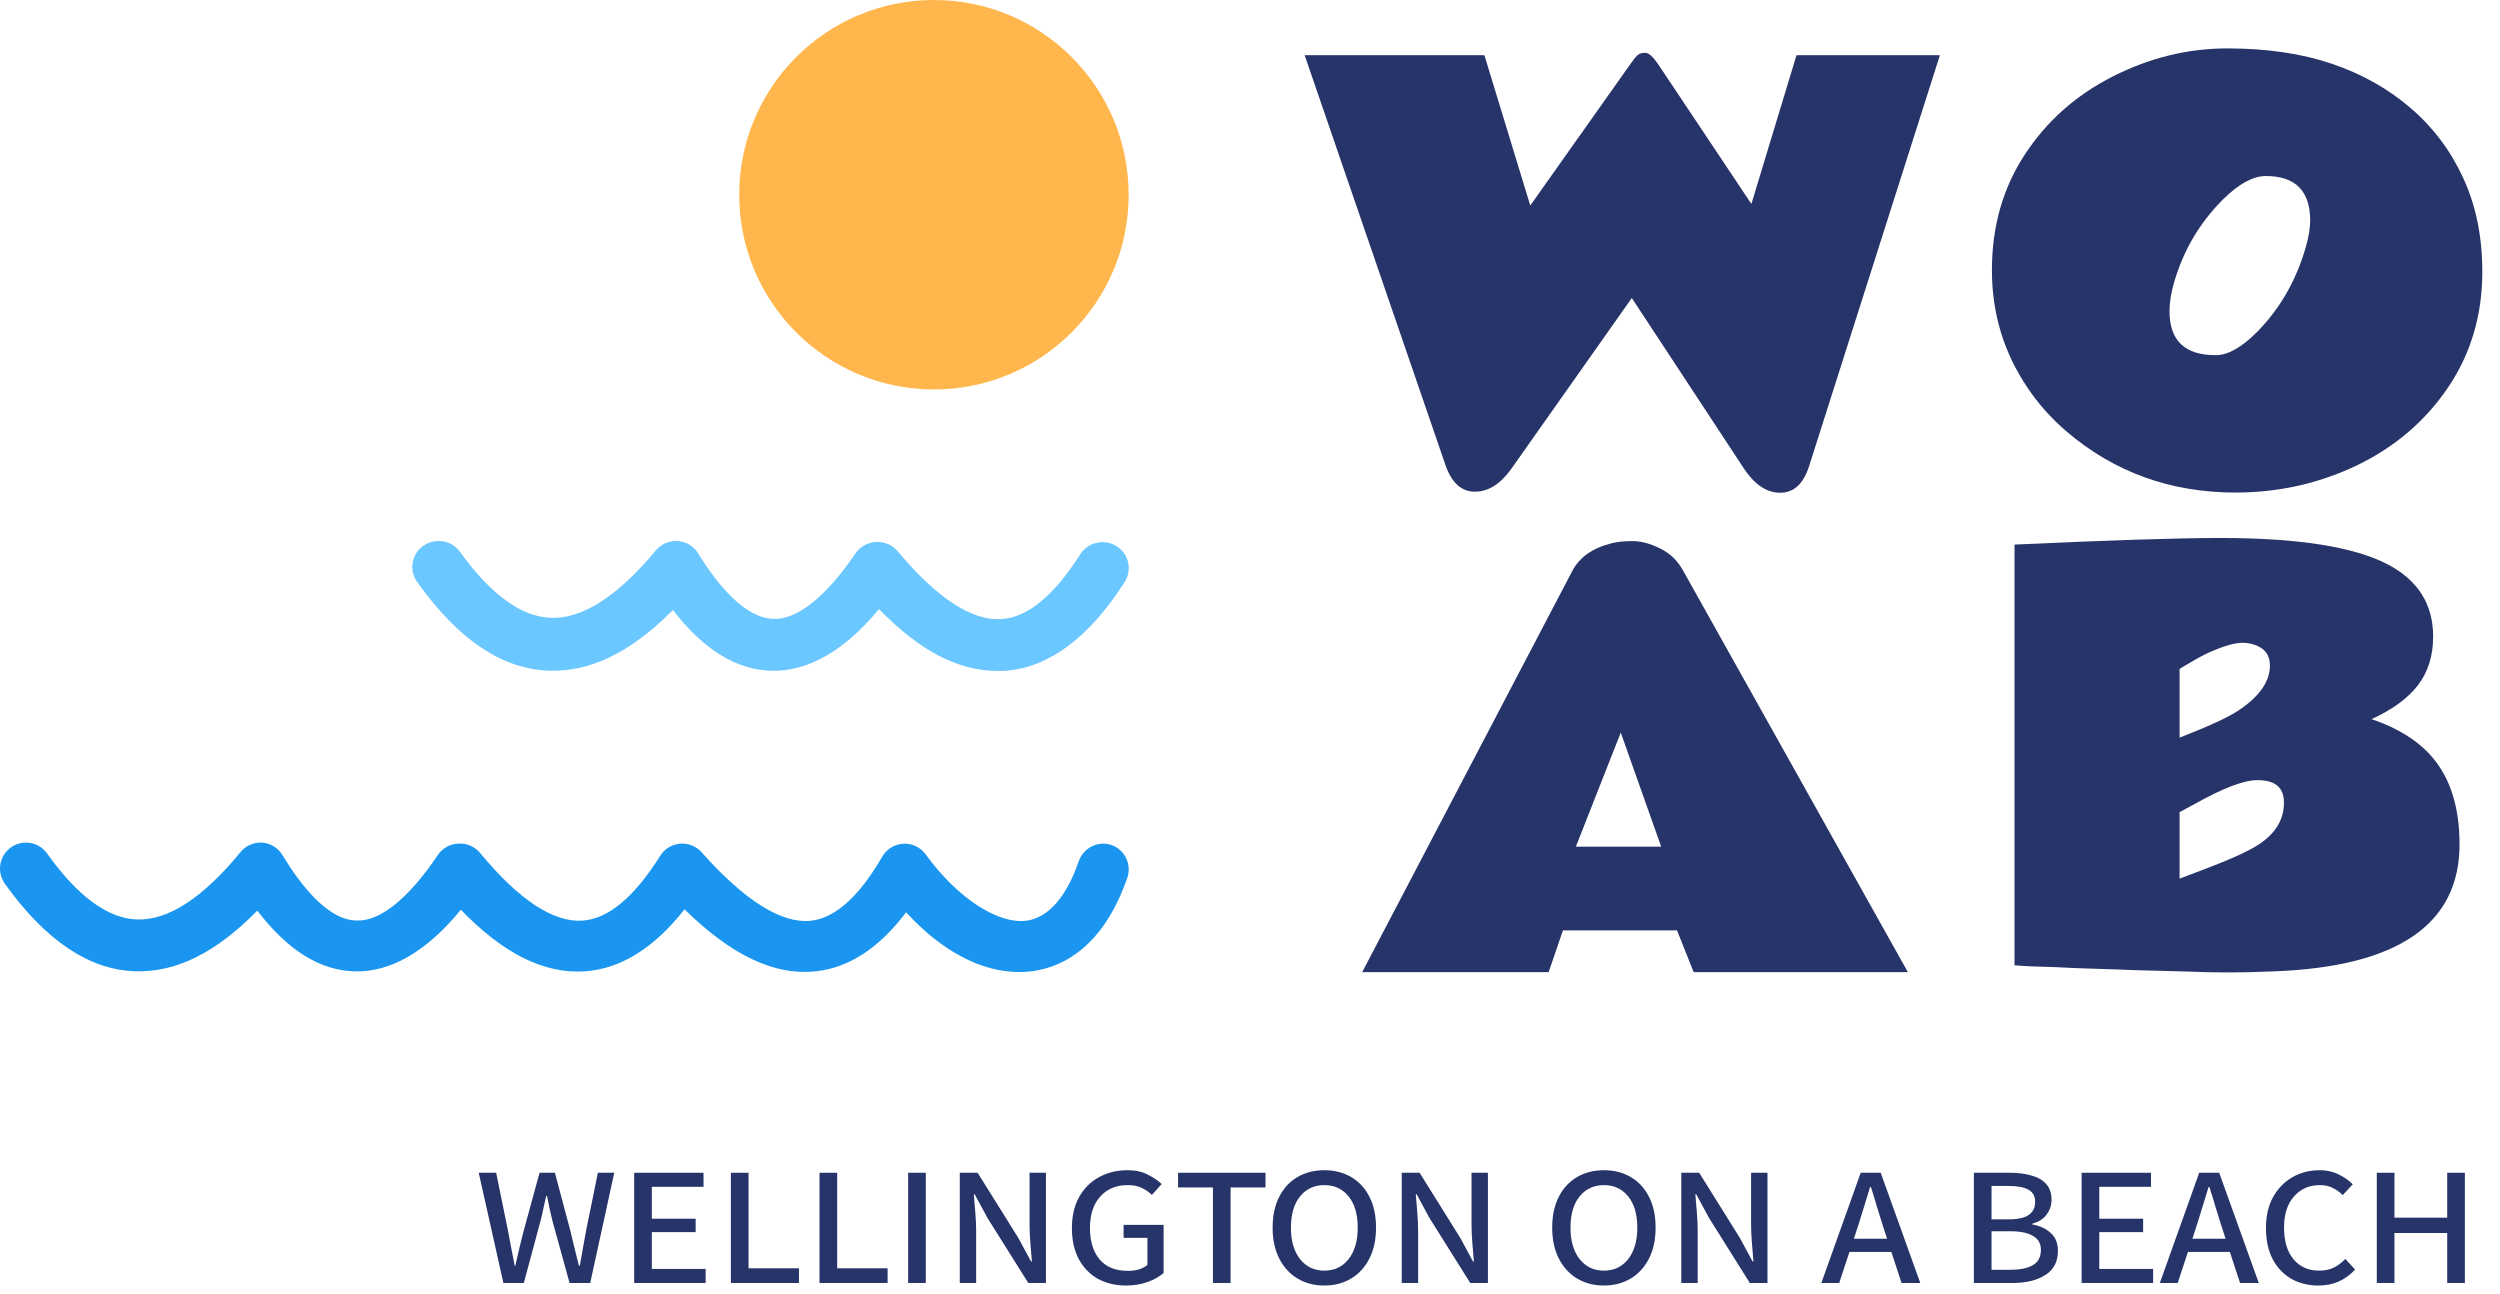 <svg width="141" height="73" viewBox="0 0 141 73" fill="none" xmlns="http://www.w3.org/2000/svg">
<title>Wellington on a beach</title>
<path d="M83.72 3.113L86.307 11.592L91.949 3.619C92.137 3.351 92.278 3.177 92.373 3.098C92.467 3.018 92.608 2.979 92.797 2.979C92.985 2.979 93.226 3.192 93.518 3.619L98.778 11.502L101.323 3.113H109.41L102.03 26.3C101.709 27.294 101.167 27.791 100.404 27.791C99.64 27.791 98.957 27.334 98.353 26.419L92.033 16.808L85.233 26.449C84.62 27.304 83.936 27.731 83.182 27.731C82.428 27.731 81.877 27.234 81.528 26.241L73.582 3.113H83.72Z" fill="#273469"/>
<path d="M130.294 12.446C130.294 10.767 129.461 9.928 127.794 9.928C127.074 9.928 126.271 10.365 125.386 11.239C124.059 12.56 123.133 14.135 122.608 15.963C122.443 16.539 122.361 17.071 122.361 17.557C122.361 19.206 123.225 20.031 124.954 20.031C125.643 20.041 126.431 19.599 127.316 18.705C128.602 17.393 129.512 15.804 130.047 13.936C130.212 13.36 130.294 12.863 130.294 12.446ZM126.081 27.78C122.428 27.78 119.259 26.637 116.573 24.352C115.719 23.627 114.978 22.798 114.35 21.864C113.013 19.887 112.344 17.677 112.344 15.233C112.344 12.779 112.961 10.608 114.196 8.721C115.431 6.833 117.087 5.363 119.166 4.31C121.244 3.257 123.395 2.73 125.618 2.73C127.851 2.73 129.816 3.019 131.514 3.595C133.212 4.171 134.688 5 135.944 6.083C137.209 7.156 138.202 8.472 138.923 10.032C139.643 11.592 140.003 13.355 140.003 15.322C140.003 17.766 139.36 19.942 138.074 21.849C136.787 23.746 135.074 25.212 132.934 26.245C130.794 27.268 128.509 27.78 126.081 27.78Z" fill="#273469"/>
<path d="M76.828 54.827L88.655 32.245C89.062 31.441 89.812 30.905 90.905 30.637C91.222 30.557 91.615 30.518 92.081 30.518C92.548 30.518 93.055 30.652 93.601 30.92C94.157 31.178 94.594 31.59 94.912 32.156L107.603 54.827H95.522L94.584 52.474H88.149L87.344 54.827H76.828ZM88.879 47.752H93.69L91.411 41.317L88.879 47.752Z" fill="#273469"/>
<path d="M113.619 30.714C119.011 30.466 122.884 30.342 125.238 30.342C129.617 30.342 132.76 30.838 134.667 31.831C136.375 32.725 137.229 34.081 137.229 35.898C137.229 36.99 136.941 37.909 136.365 38.654C135.799 39.389 134.93 40.024 133.758 40.56C135.228 41.057 136.36 41.762 137.154 42.675C138.197 43.877 138.718 45.526 138.718 47.621C138.718 52.139 135.223 54.528 128.232 54.786C127.229 54.825 126.449 54.845 125.893 54.845C125.337 54.845 124.855 54.84 124.448 54.83C124.041 54.821 123.574 54.806 123.048 54.786C122.532 54.776 121.966 54.761 121.35 54.741C120.744 54.731 120.129 54.711 119.503 54.681C118.877 54.662 118.262 54.642 117.656 54.622C117.05 54.602 116.484 54.577 115.958 54.547C115.431 54.528 114.965 54.513 114.558 54.503C114.15 54.483 113.838 54.463 113.619 54.443V30.714ZM128.813 45.252C128.813 44.418 128.321 44.001 127.338 44.001C126.593 43.991 125.436 44.423 123.867 45.297C123.5 45.496 123.187 45.665 122.929 45.804V49.557C123.068 49.508 123.197 49.458 123.316 49.408C123.445 49.359 123.733 49.249 124.18 49.081C125.769 48.485 126.852 47.993 127.427 47.606C128.361 46.98 128.823 46.196 128.813 45.252ZM122.929 41.603C124.617 40.948 125.739 40.426 126.295 40.039C127.447 39.264 128.023 38.43 128.023 37.536C128.023 36.911 127.696 36.509 127.04 36.33C126.861 36.28 126.673 36.255 126.474 36.255C126.276 36.255 126.042 36.29 125.774 36.36C125.516 36.429 125.258 36.519 124.999 36.628C124.602 36.777 124.16 36.995 123.674 37.283C123.197 37.561 122.949 37.71 122.929 37.73V41.603Z" fill="#273469"/>
<path d="M62.703 47.662C61.938 47.4 61.106 47.806 60.843 48.57C60.36 49.976 59.452 51.696 57.915 51.923C56.377 52.15 54.063 50.744 52.211 48.189C51.92 47.788 51.446 47.56 50.95 47.586C50.456 47.611 50.007 47.885 49.758 48.314C48.455 50.569 47.093 51.792 45.717 51.931C44.077 52.099 42.005 50.803 39.574 48.072C39.268 47.727 38.818 47.546 38.358 47.583C37.899 47.621 37.484 47.872 37.239 48.262C35.774 50.598 34.31 51.828 32.845 51.923C31.213 52.033 29.265 50.751 27.091 48.123C26.787 47.745 26.315 47.542 25.831 47.581C25.37 47.604 24.947 47.843 24.689 48.226C23.056 50.671 21.424 51.975 20.128 51.916C18.502 51.916 16.957 49.917 15.947 48.255H15.947C15.708 47.837 15.278 47.563 14.798 47.523C14.325 47.492 13.867 47.691 13.567 48.057C11.444 50.635 9.496 51.923 7.71 51.857C6.077 51.798 4.371 50.547 2.658 48.138L2.658 48.138C2.189 47.479 1.275 47.325 0.616 47.794C-0.044 48.263 -0.197 49.177 0.271 49.836C2.548 53.028 5.016 54.691 7.593 54.778C9.906 54.866 12.184 53.739 14.512 51.359C16.24 53.614 18.056 54.742 20.032 54.786C22.009 54.83 24.052 53.688 25.992 51.308C28.387 53.79 30.678 54.924 32.962 54.786C34.991 54.654 36.88 53.482 38.608 51.286C41.25 53.877 43.666 55.027 45.98 54.786C47.862 54.595 49.582 53.475 51.105 51.454C53.118 53.651 55.344 54.822 57.475 54.822C57.752 54.825 58.028 54.806 58.302 54.764C59.972 54.516 62.241 53.395 63.596 49.464V49.463C63.822 48.721 63.431 47.931 62.702 47.662L62.703 47.662Z" fill="#1A96F0"/>
<path d="M30.948 37.825C33.29 37.913 35.595 36.785 37.952 34.406C39.701 36.66 41.539 37.788 43.54 37.832C45.542 37.876 47.609 36.734 49.574 34.354C51.864 36.697 54.021 37.839 56.244 37.839H56.636C59.12 37.678 61.409 35.994 63.433 32.824L63.432 32.824C63.87 32.141 63.664 31.236 62.973 30.803C62.281 30.371 61.365 30.574 60.928 31.258C59.445 33.593 57.963 34.823 56.48 34.918C54.828 35.028 52.856 33.747 50.655 31.119C50.353 30.744 49.886 30.54 49.402 30.569C48.936 30.592 48.507 30.831 48.246 31.214C46.594 33.659 44.941 34.962 43.629 34.904C41.983 34.867 40.42 32.905 39.397 31.243H39.397C39.155 30.825 38.719 30.551 38.233 30.511C37.755 30.48 37.291 30.679 36.988 31.045C34.839 33.622 32.867 34.911 31.059 34.845C29.406 34.786 27.679 33.534 25.945 31.125L25.945 31.126C25.47 30.466 24.544 30.313 23.877 30.782C23.21 31.251 23.054 32.165 23.529 32.825C25.841 36.075 28.324 37.737 30.948 37.825L30.948 37.825Z" fill="#6BC7FF"/>
<path d="M63.656 10.982C63.656 17.048 58.739 21.965 52.674 21.965C46.608 21.965 41.691 17.048 41.691 10.982C41.691 4.917 46.608 0 52.674 0C58.739 0 63.656 4.917 63.656 10.982Z" fill="#FFB74D"/>
<path d="M28.392 72.36L27 66.144H27.984L28.644 69.384C28.708 69.72 28.772 70.056 28.836 70.392C28.9 70.728 28.964 71.06 29.028 71.388H29.064C29.136 71.06 29.212 70.728 29.292 70.392C29.38 70.056 29.464 69.72 29.544 69.384L30.432 66.144H31.296L32.16 69.384C32.24 69.712 32.32 70.044 32.4 70.38C32.488 70.716 32.572 71.052 32.652 71.388H32.7C32.764 71.052 32.824 70.716 32.88 70.38C32.936 70.044 32.996 69.712 33.06 69.384L33.72 66.144H34.644L33.288 72.36H32.124L31.164 68.88C31.108 68.632 31.052 68.392 30.996 68.16C30.948 67.92 30.9 67.684 30.852 67.452H30.804C30.748 67.684 30.696 67.92 30.648 68.16C30.6 68.392 30.544 68.632 30.48 68.88L29.544 72.36H28.392Z" fill="#273469"/>
<path d="M35.767 72.36V66.144H39.679V66.936H36.763V68.736H39.235V69.492H36.763V71.568H39.799V72.36H35.767Z" fill="#273469"/>
<path d="M41.222 72.36V66.144H42.218V71.532H45.062V72.36H41.222Z" fill="#273469"/>
<path d="M46.221 72.36V66.144H47.217V71.532H50.061V72.36H46.221Z" fill="#273469"/>
<path d="M51.219 72.36V66.144H52.215V72.36H51.219Z" fill="#273469"/>
<path d="M54.131 72.36V66.144H55.139L57.431 69.816L58.151 71.148H58.199C58.175 70.836 58.147 70.496 58.115 70.128C58.083 69.752 58.067 69.396 58.067 69.06V66.144H58.991V72.36H57.995L55.691 68.688L54.971 67.356H54.923C54.947 67.676 54.975 68.016 55.007 68.376C55.039 68.736 55.055 69.084 55.055 69.42V72.36H54.131Z" fill="#273469"/>
<path d="M63.515 72.504C62.923 72.504 62.395 72.38 61.931 72.132C61.475 71.876 61.115 71.508 60.851 71.028C60.587 70.54 60.455 69.952 60.455 69.264C60.455 68.584 60.591 68 60.863 67.512C61.135 67.024 61.507 66.652 61.979 66.396C62.451 66.132 62.987 66 63.587 66C64.043 66 64.427 66.084 64.739 66.252C65.059 66.412 65.319 66.588 65.519 66.78L64.967 67.392C64.799 67.232 64.607 67.1 64.391 66.996C64.183 66.892 63.919 66.84 63.599 66.84C62.951 66.84 62.435 67.056 62.051 67.488C61.667 67.912 61.475 68.504 61.475 69.264C61.475 70.008 61.655 70.596 62.015 71.028C62.383 71.46 62.911 71.676 63.599 71.676C64.079 71.676 64.451 71.564 64.715 71.34V69.816H63.371V69.084H65.627V71.796C65.403 71.996 65.107 72.164 64.739 72.3C64.371 72.436 63.963 72.504 63.515 72.504Z" fill="#273469"/>
<path d="M68.41 72.36V66.972H66.442V66.144H71.374V66.972H69.406V72.36H68.41Z" fill="#273469"/>
<path d="M74.692 72.504C74.124 72.504 73.62 72.372 73.18 72.108C72.74 71.844 72.396 71.468 72.148 70.98C71.9 70.492 71.776 69.912 71.776 69.24C71.776 68.56 71.9 67.98 72.148 67.5C72.396 67.012 72.74 66.64 73.18 66.384C73.62 66.128 74.124 66 74.692 66C75.26 66 75.764 66.128 76.204 66.384C76.644 66.64 76.988 67.012 77.236 67.5C77.484 67.98 77.608 68.56 77.608 69.24C77.608 69.912 77.484 70.492 77.236 70.98C76.988 71.468 76.644 71.844 76.204 72.108C75.764 72.372 75.26 72.504 74.692 72.504ZM74.692 71.664C75.26 71.664 75.716 71.448 76.06 71.016C76.404 70.576 76.576 69.984 76.576 69.24C76.576 68.488 76.404 67.9 76.06 67.476C75.716 67.052 75.26 66.84 74.692 66.84C74.124 66.84 73.668 67.052 73.324 67.476C72.98 67.9 72.808 68.488 72.808 69.24C72.808 69.984 72.98 70.576 73.324 71.016C73.668 71.448 74.124 71.664 74.692 71.664Z" fill="#273469"/>
<path d="M79.058 72.36V66.144H80.066L82.358 69.816L83.078 71.148H83.126C83.102 70.836 83.074 70.496 83.042 70.128C83.01 69.752 82.994 69.396 82.994 69.06V66.144H83.918V72.36H82.922L80.618 68.688L79.898 67.356H79.85C79.874 67.676 79.902 68.016 79.934 68.376C79.966 68.736 79.982 69.084 79.982 69.42V72.36H79.058Z" fill="#273469"/>
<path d="M90.46 72.504C89.892 72.504 89.388 72.372 88.948 72.108C88.508 71.844 88.164 71.468 87.916 70.98C87.668 70.492 87.544 69.912 87.544 69.24C87.544 68.56 87.668 67.98 87.916 67.5C88.164 67.012 88.508 66.64 88.948 66.384C89.388 66.128 89.892 66 90.46 66C91.028 66 91.532 66.128 91.972 66.384C92.412 66.64 92.756 67.012 93.004 67.5C93.252 67.98 93.376 68.56 93.376 69.24C93.376 69.912 93.252 70.492 93.004 70.98C92.756 71.468 92.412 71.844 91.972 72.108C91.532 72.372 91.028 72.504 90.46 72.504ZM90.46 71.664C91.028 71.664 91.484 71.448 91.828 71.016C92.172 70.576 92.344 69.984 92.344 69.24C92.344 68.488 92.172 67.9 91.828 67.476C91.484 67.052 91.028 66.84 90.46 66.84C89.892 66.84 89.436 67.052 89.092 67.476C88.748 67.9 88.576 68.488 88.576 69.24C88.576 69.984 88.748 70.576 89.092 71.016C89.436 71.448 89.892 71.664 90.46 71.664Z" fill="#273469"/>
<path d="M94.826 72.36V66.144H95.834L98.126 69.816L98.846 71.148H98.894C98.87 70.836 98.842 70.496 98.81 70.128C98.778 69.752 98.762 69.396 98.762 69.06V66.144H99.686V72.36H98.69L96.386 68.688L95.666 67.356H95.618C95.642 67.676 95.67 68.016 95.702 68.376C95.734 68.736 95.75 69.084 95.75 69.42V72.36H94.826Z" fill="#273469"/>
<path d="M104.848 68.976L104.56 69.864H106.432L106.144 68.976C106.032 68.632 105.928 68.296 105.832 67.968C105.736 67.632 105.632 67.292 105.52 66.948H105.472C105.368 67.292 105.264 67.632 105.16 67.968C105.064 68.296 104.96 68.632 104.848 68.976ZM102.724 72.36L104.944 66.144H106.072L108.304 72.36H107.248L106.672 70.608H104.308L103.732 72.36H102.724Z" fill="#273469"/>
<path d="M111.327 72.36V66.144H113.367C113.823 66.144 114.227 66.196 114.579 66.3C114.931 66.396 115.207 66.556 115.407 66.78C115.607 67.004 115.707 67.304 115.707 67.68C115.707 67.976 115.615 68.248 115.431 68.496C115.255 68.744 114.987 68.916 114.627 69.012V69.06C115.067 69.14 115.415 69.304 115.671 69.552C115.935 69.792 116.067 70.124 116.067 70.548C116.067 71.164 115.827 71.62 115.347 71.916C114.875 72.212 114.267 72.36 113.523 72.36H111.327ZM112.323 68.772H113.259C113.803 68.772 114.191 68.688 114.423 68.52C114.663 68.352 114.783 68.108 114.783 67.788C114.783 67.468 114.659 67.24 114.411 67.104C114.163 66.96 113.791 66.888 113.295 66.888H112.323V68.772ZM112.323 71.616H113.403C113.923 71.616 114.335 71.532 114.639 71.364C114.951 71.188 115.107 70.896 115.107 70.488C115.107 70.136 114.959 69.876 114.663 69.708C114.375 69.532 113.955 69.444 113.403 69.444H112.323V71.616Z" fill="#273469"/>
<path d="M117.404 72.36V66.144H121.316V66.936H118.4V68.736H120.872V69.492H118.4V71.568H121.436V72.36H117.404Z" fill="#273469"/>
<path d="M123.939 68.976L123.651 69.864H125.523L125.235 68.976C125.123 68.632 125.019 68.296 124.923 67.968C124.827 67.632 124.723 67.292 124.611 66.948H124.563C124.459 67.292 124.355 67.632 124.251 67.968C124.155 68.296 124.051 68.632 123.939 68.976ZM121.815 72.36L124.035 66.144H125.163L127.395 72.36H126.339L125.763 70.608H123.399L122.823 72.36H121.815Z" fill="#273469"/>
<path d="M130.752 72.504C130.192 72.504 129.688 72.38 129.24 72.132C128.792 71.876 128.44 71.508 128.184 71.028C127.928 70.54 127.8 69.952 127.8 69.264C127.8 68.584 127.932 68.004 128.196 67.524C128.468 67.036 128.832 66.66 129.288 66.396C129.744 66.132 130.26 66 130.836 66C131.236 66 131.592 66.08 131.904 66.24C132.224 66.4 132.488 66.584 132.696 66.792L132.132 67.404C131.956 67.228 131.764 67.092 131.556 66.996C131.356 66.892 131.12 66.84 130.848 66.84C130.24 66.84 129.748 67.056 129.372 67.488C129.004 67.912 128.82 68.496 128.82 69.24C128.82 69.992 128.996 70.584 129.348 71.016C129.708 71.448 130.192 71.664 130.8 71.664C131.112 71.664 131.384 71.608 131.616 71.496C131.856 71.376 132.076 71.212 132.276 71.004L132.828 71.604C132.556 71.9 132.248 72.124 131.904 72.276C131.568 72.428 131.184 72.504 130.752 72.504Z" fill="#273469"/>
<path d="M134.051 72.36V66.144H135.047V68.676H138.023V66.144H139.019V72.36H138.023V69.54H135.047V72.36H134.051Z" fill="#273469"/>
</svg>
